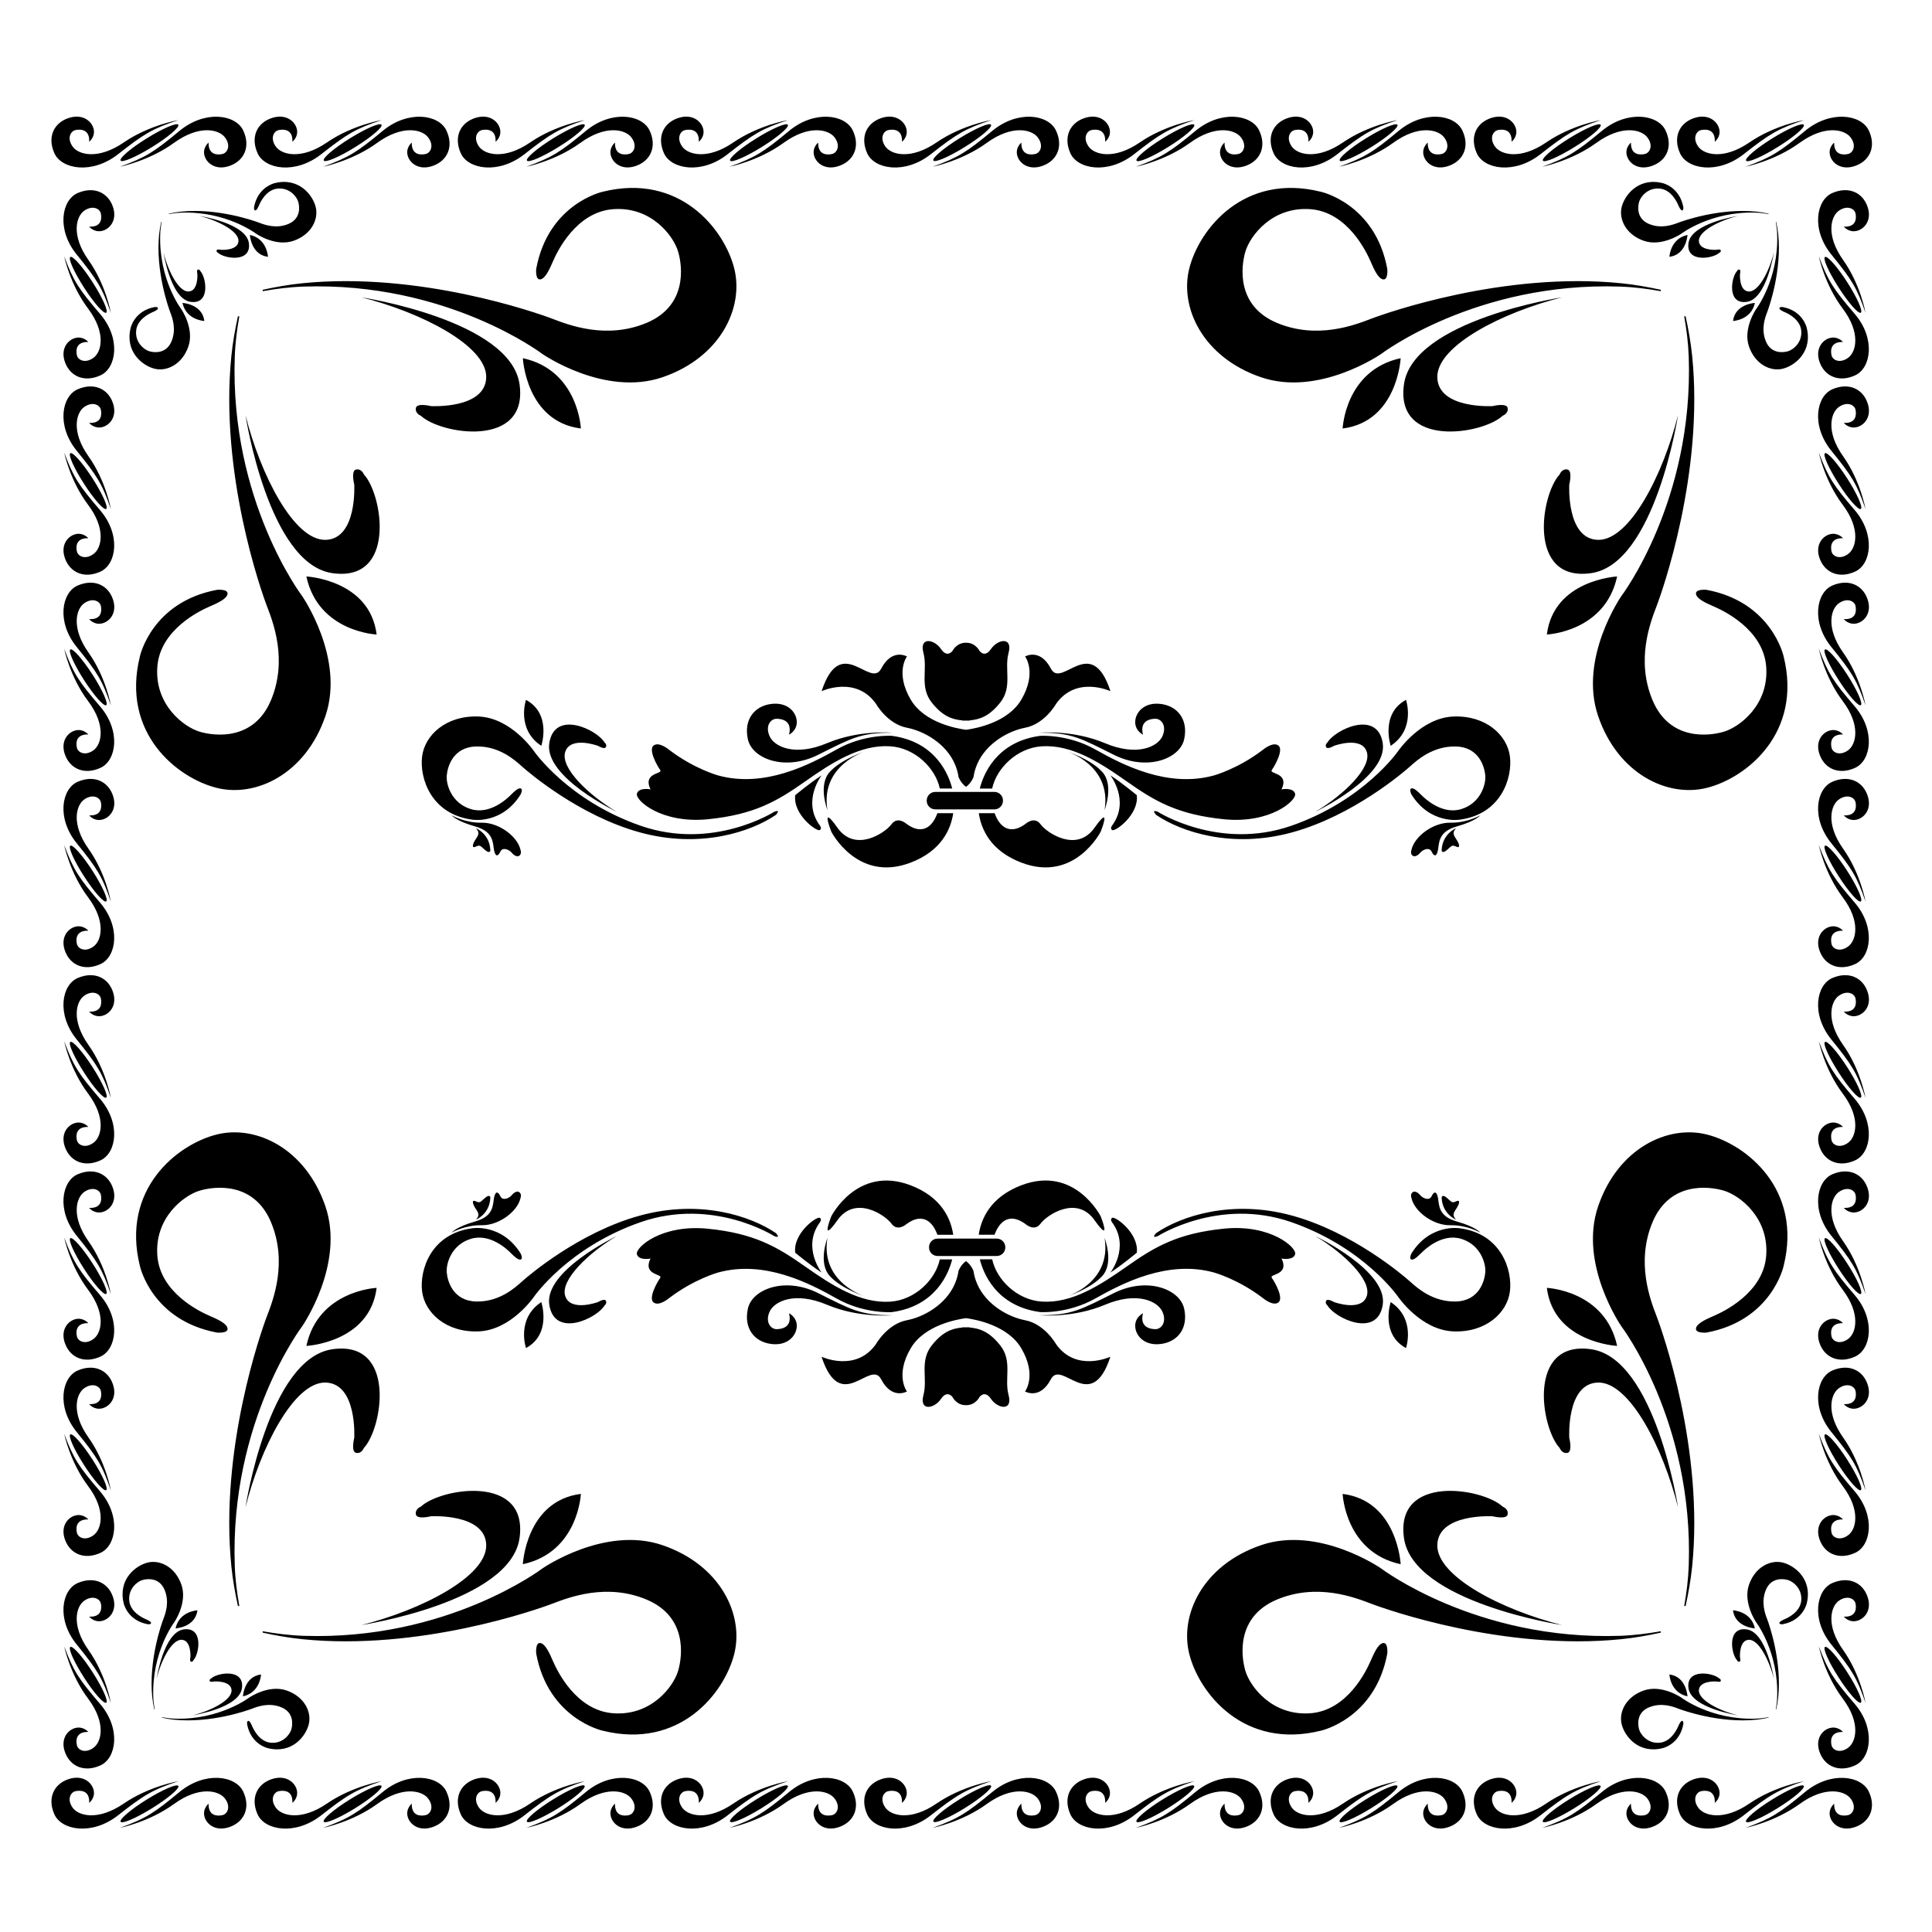 <?xml version="1.0" encoding="utf-8"?>
<!-- Generator: Adobe Illustrator 16.0.0, SVG Export Plug-In . SVG Version: 6.00 Build 0)  -->
<!DOCTYPE svg PUBLIC "-//W3C//DTD SVG 1.1//EN" "http://www.w3.org/Graphics/SVG/1.1/DTD/svg11.dtd">
<svg version="1.1" id="Layer_1" xmlns="http://www.w3.org/2000/svg" xmlns:xlink="http://www.w3.org/1999/xlink" x="0px" y="0px"
	 width="100px" height="100px" viewBox="0 0 100 100" enable-background="new 0 0 100 100" xml:space="preserve">
<path d="M59.161,38.026c0,0-0.423-0.201-0.402-0.684c0.021-0.482,0.482-1.023,1.347-0.903c0.863,0.12,1.406,0.824,1.186,1.827
	c-0.221,1.005-1.908,1.667-3.637,0.804c-1.727-0.863-2.188-1.145-3.834-1.145c0,0,1.707-0.161,3.373,0.542
	c1.668,0.703,2.731,0.181,2.973-0.361s-0.061-0.903-0.361-0.903C59.505,37.203,58.98,37.323,59.161,38.026z M55.205,38.89
	c0,0,2.35,0.703,1.968,3.033c0,0,0.502-1.286-0.12-1.968C56.43,39.271,55.205,38.89,55.205,38.89z M57.475,40.135
	c0,0,1.004,1.285,0.119,2.55c0,0-0.18,0.201-0.02,0.281c0.16,0.081,1.386-0.803,1.266-1.808
	C58.84,41.159,58.018,40.476,57.475,40.135z M59.922,42.014c0,0,3.17,2.033,6.926,0.724c3.758-1.31,5.516-3.859,5.516-3.859
	s1.172-1.723,2.859-1.792c1.688-0.069,2.791,0.965,2.93,2.067c0.139,1.103-0.448,2.998-2.618,3.274c0,0-1.517,0.242-2.481-1.31
	c0,0-0.138-0.275,0-0.31c0.139-0.035,0.344,0.172,0.518,0.345c0.172,0.172,1.068,1.034,2.068,0.724
	c0.998-0.31,1.273-1.275,1.239-1.723c-0.035-0.448-0.312-1.482-1.517-1.516c-1.207-0.035-2.032,0.724-2.379,1.033
	c-0.344,0.311-2.963,2.551-6.1,3.412c-3.136,0.862-5.756-0.035-7.029-0.896C59.854,42.187,59.543,41.876,59.922,42.014z
	 M68.089,42.014c0,0,3.757-1.792,3.481-3.549c-0.276-1.758-2.482-0.689-2.86-0.035c0,0-0.14,0.104-0.069,0.241
	c0.07,0.137,0.414-0.069,0.414-0.069s1.412-0.517,1.688,0.31C71.02,39.74,69.536,41.153,68.089,42.014z M71.982,38.603
	c0,0-0.551-1.654,0.793-2.378C72.775,36.225,73.292,37.741,71.982,38.603z M76.618,42.204c0,0-0.688,0.396-1.552,0.379
	c-0.86-0.018-1.859,0.689-2.016,1.43c0,0-0.086,0.259,0.155,0.31c0,0,0.153,0,0.293-0.172c0.138-0.173,0.481-0.328,0.603-0.069
	c0.121,0.258,0.26,0.275,0.328-0.086c0.068-0.361,0-0.948,0.981-1.223C76.395,42.497,76.618,42.204,76.618,42.204z M75.359,42.875
	c0,0-0.705,0.276-0.74,1.138c0,0,0.018,0.207,0.275-0.018c0.258-0.224,0.258-0.276,0.482-0.172c0.225,0.104,0.172-0.138-0.018-0.414
	C75.171,43.134,75.223,43.048,75.359,42.875z M51.291,33.595c-0.327,0.485-0.598,0.086-0.598,0.086S50.488,33.26,50,33.268
	c-0.488-0.007-0.693,0.414-0.693,0.414s-0.271,0.399-0.599-0.086c-0.347-0.514-1.139-0.655-0.911,0.199
	c0.228,0.855-0.213,1.753,0.427,2.564c0.551,0.698,1.043,0.882,1.583,0.927l0.002,0.013c0.064,0,0.127-0.001,0.19-0.002
	c0.063,0.001,0.126,0.002,0.19,0.002l0.002-0.013c0.54-0.045,1.032-0.229,1.584-0.927c0.641-0.812,0.199-1.709,0.427-2.564
	C52.432,32.94,51.641,33.082,51.291,33.595z M54.395,34.61c-0.566-1.083-1.336-0.631-1.336-0.631s0.631,0.825-0.195,2.233
	c-0.695,1.188-2.359,1.495-2.862,1.562c-0.503-0.067-2.167-0.374-2.863-1.562c-0.826-1.408-0.195-2.233-0.195-2.233
	s-0.769-0.451-1.335,0.631c-0.559,1.068-2.087-1.869-3.083,1.165c0,0,1.772-0.825,2.816,0.656c0,0,0.583,1.043,1.602,1.237
	c0.857,0.164,2.008,0.791,2.48,1.882c0.089,0.206,0.155,0.428,0.19,0.667c0,0,0.107,0.309,0.387,0.511
	c0.281-0.202,0.388-0.511,0.388-0.511c0.035-0.239,0.1-0.461,0.19-0.667c0.473-1.091,1.623-1.718,2.48-1.882
	c1.02-0.194,1.603-1.237,1.603-1.237c1.044-1.481,2.815-0.656,2.815-0.656C56.48,32.741,54.951,35.678,54.395,34.61z M40.839,38.026
	c0,0,0.422-0.201,0.402-0.684c-0.021-0.482-0.482-1.023-1.346-0.903c-0.864,0.12-1.406,0.824-1.185,1.827
	c0.22,1.005,1.908,1.667,3.635,0.804c1.727-0.863,2.189-1.145,3.835-1.145c0,0-1.706-0.161-3.374,0.542
	c-1.667,0.703-2.731,0.181-2.972-0.361s0.06-0.903,0.361-0.903C40.498,37.203,41.02,37.323,40.839,38.026z M44.795,38.89
	c0,0-2.35,0.703-1.968,3.033c0,0-0.502-1.286,0.121-1.968C43.57,39.271,44.795,38.89,44.795,38.89z M42.526,40.135
	c0,0-1.004,1.285-0.121,2.55c0,0,0.181,0.201,0.02,0.281c-0.161,0.081-1.386-0.803-1.265-1.808
	C41.161,41.159,41.984,40.476,42.526,40.135z M40.079,42.014c0,0-3.17,2.033-6.927,0.724c-3.757-1.309-5.514-3.859-5.514-3.859
	s-1.172-1.723-2.86-1.792c-1.688-0.069-2.792,0.965-2.93,2.067c-0.138,1.103,0.448,2.998,2.62,3.274c0,0,1.516,0.242,2.481-1.31
	c0,0,0.138-0.275,0-0.31c-0.138-0.035-0.344,0.172-0.517,0.345c-0.172,0.172-1.068,1.034-2.068,0.724s-1.275-1.275-1.241-1.723
	c0.034-0.448,0.31-1.482,1.516-1.516c1.207-0.035,2.033,0.724,2.377,1.033c0.345,0.311,2.965,2.551,6.101,3.412
	c3.136,0.862,5.755-0.035,7.03-0.896C40.147,42.187,40.458,41.876,40.079,42.014z M31.911,42.014c0,0-3.756-1.792-3.48-3.549
	c0.276-1.758,2.481-0.689,2.86-0.035c0,0,0.138,0.104,0.069,0.241c-0.069,0.137-0.414-0.069-0.414-0.069s-1.413-0.517-1.688,0.31
	C28.983,39.739,30.464,41.153,31.911,42.014z M28.018,38.603c0,0,0.551-1.654-0.793-2.378
	C27.225,36.225,26.708,37.741,28.018,38.603z M23.382,42.204c0,0,0.689,0.396,1.55,0.379c0.861-0.018,1.861,0.689,2.016,1.43
	c0,0,0.086,0.259-0.155,0.31c0,0-0.155,0-0.292-0.172c-0.138-0.173-0.482-0.328-0.604-0.069c-0.121,0.258-0.258,0.275-0.327-0.086
	c-0.069-0.361,0-0.948-0.982-1.223C23.605,42.497,23.382,42.204,23.382,42.204z M24.64,42.875c0,0,0.707,0.276,0.741,1.138
	c0,0-0.017,0.207-0.276-0.018c-0.258-0.224-0.258-0.276-0.482-0.172c-0.224,0.104-0.172-0.138,0.017-0.414
	C24.83,43.134,24.778,43.048,24.64,42.875z M52.876,44.653c2.751,1.044,4.097-1.606,4.097-1.606s0.603-1.507-0.322-0.201
	c-0.922,1.306-2.469,0.261-2.791-0.181c-0.32-0.442-0.782-0.02-0.782-0.02c-0.749,0.553-1.312,0.236-1.597-0.555h-0.818
	C50.784,42.919,51.268,44.043,52.876,44.653z M67.034,41.079c-0.101-0.341-0.703-0.221-0.703-0.221
	c0.422-0.883-0.663-0.783-0.502-1.004c0.159-0.221,0.622-1.044,0.341-1.265c-0.279-0.22-0.804,0.221-0.804,0.221
	c-1.284,0.984-2.53,1.326-2.53,1.326c-2.391,0.663-4.719-0.542-6.146-1.346c-1.424-0.803-2.852-0.703-2.852-0.703
	c-2.313,0.31-2.961,2.074-3.124,2.728h0.64c0.225-1.054,1.285-2.103,2.565-2.186c1.547-0.1,2.992,0.823,4.418,1.828
	c1.427,1.005,2.61,1.707,5.021,1.948C65.768,42.645,67.134,41.419,67.034,41.079z M46.161,38.086c0,0-1.426-0.101-2.852,0.703
	c-1.425,0.804-3.755,2.008-6.145,1.346c0,0-1.245-0.342-2.531-1.326c0,0-0.522-0.441-0.803-0.221
	c-0.281,0.221,0.181,1.044,0.342,1.265c0.161,0.221-0.924,0.121-0.502,1.004c0,0-0.603-0.12-0.703,0.221
	c-0.1,0.341,1.265,1.566,3.675,1.326c2.41-0.241,3.595-0.944,5.021-1.948c1.426-1.004,2.872-1.928,4.418-1.828
	c1.281,0.083,2.341,1.132,2.564,2.186h0.64C49.123,40.161,48.475,38.396,46.161,38.086z M46.924,42.645c0,0-0.462-0.421-0.783,0.02
	c-0.322,0.441-1.868,1.486-2.792,0.181c-0.923-1.306-0.321,0.201-0.321,0.201s1.346,2.65,4.097,1.606
	c1.607-0.61,2.09-1.734,2.214-2.563h-0.82C48.236,42.881,47.672,43.198,46.924,42.645z M51.473,40.99h-3.064
	c-0.243,0-0.442,0.198-0.442,0.442v0.018c0,0.243,0.199,0.442,0.442,0.442h3.064c0.243,0,0.44-0.199,0.44-0.442v-0.018
	C51.913,41.188,51.716,40.99,51.473,40.99z M40.839,67.975c0,0,0.422,0.2,0.402,0.684c-0.021,0.48-0.482,1.023-1.346,0.902
	c-0.864-0.119-1.406-0.822-1.185-1.826c0.22-1.006,1.908-1.668,3.635-0.805c1.727,0.863,2.189,1.146,3.835,1.146
	c0,0-1.706,0.161-3.374-0.542c-1.667-0.703-2.731-0.182-2.972,0.361c-0.241,0.541,0.06,0.902,0.361,0.902
	C40.498,68.797,41.02,68.677,40.839,67.975z M44.795,67.109c0,0-2.35-0.702-1.968-3.031c0,0-0.502,1.285,0.121,1.968
	C43.57,66.729,44.795,67.109,44.795,67.109z M42.526,65.865c0,0-1.004-1.285-0.121-2.551c0,0,0.181-0.2,0.02-0.281
	c-0.161-0.08-1.386,0.805-1.265,1.808C41.161,64.841,41.984,65.523,42.526,65.865z M40.079,63.984c0,0-3.17-2.032-6.927-0.723
	c-3.757,1.309-5.514,3.859-5.514,3.859s-1.172,1.723-2.86,1.792s-2.792-0.965-2.93-2.067c-0.138-1.104,0.448-2.998,2.62-3.273
	c0,0,1.516-0.241,2.481,1.31c0,0,0.138,0.275,0,0.312c-0.138,0.033-0.344-0.174-0.517-0.346c-0.172-0.173-1.068-1.033-2.068-0.724
	s-1.275,1.274-1.241,1.724c0.034,0.447,0.31,1.48,1.516,1.517c1.207,0.034,2.033-0.724,2.377-1.034
	c0.345-0.311,2.965-2.55,6.101-3.411c3.136-0.862,5.755,0.034,7.03,0.896C40.147,63.813,40.458,64.124,40.079,63.984z
	 M31.911,63.984c0,0-3.756,1.793-3.48,3.551c0.276,1.758,2.481,0.689,2.86,0.035c0,0,0.138-0.104,0.069-0.242
	c-0.069-0.139-0.414,0.068-0.414,0.068s-1.413,0.518-1.688-0.31C28.982,66.261,30.464,64.848,31.911,63.984z M28.018,67.396
	c0,0,0.551,1.654-0.793,2.379C27.225,69.775,26.708,68.26,28.018,67.396z M23.382,63.797c0,0,0.689-0.396,1.55-0.38
	c0.861,0.019,1.861-0.688,2.016-1.431c0,0,0.086-0.258-0.155-0.311c0,0-0.155,0-0.292,0.174c-0.138,0.172-0.482,0.326-0.604,0.067
	c-0.121-0.258-0.258-0.274-0.327,0.086c-0.069,0.362,0,0.948-0.982,1.224C23.605,63.504,23.382,63.797,23.382,63.797z M24.64,63.124
	c0,0,0.707-0.274,0.741-1.138c0,0-0.017-0.206-0.276,0.018c-0.258,0.225-0.258,0.276-0.482,0.173s-0.172,0.138,0.017,0.413
	C24.83,62.865,24.778,62.952,24.64,63.124z M48.708,72.404c0.328-0.483,0.599-0.086,0.599-0.086S49.512,72.74,50,72.732
	c0.488,0.008,0.693-0.414,0.693-0.414s0.271-0.397,0.598,0.086c0.35,0.515,1.141,0.654,0.912-0.199s0.214-1.752-0.428-2.563
	c-0.551-0.699-1.043-0.884-1.583-0.929l-0.002-0.013c-0.064,0-0.127,0.001-0.19,0.003c-0.063-0.002-0.125-0.003-0.19-0.003
	l-0.002,0.013c-0.54,0.045-1.032,0.229-1.583,0.929c-0.641,0.812-0.2,1.709-0.427,2.563C47.569,73.061,48.361,72.919,48.708,72.404z
	 M45.607,71.391c0.566,1.082,1.335,0.631,1.335,0.631s-0.631-0.824,0.195-2.232c0.695-1.188,2.36-1.494,2.863-1.563
	c0.503,0.067,2.167,0.375,2.863,1.563c0.826,1.408,0.193,2.232,0.193,2.232s0.771,0.451,1.336-0.631
	c0.559-1.067,2.088,1.869,3.082-1.166c0,0-1.771,0.826-2.814-0.654c0,0-0.583-1.043-1.604-1.237
	c-0.856-0.163-2.007-0.791-2.479-1.882c-0.09-0.205-0.155-0.43-0.19-0.667c0,0-0.107-0.31-0.388-0.511
	c-0.28,0.201-0.387,0.511-0.387,0.511c-0.035,0.237-0.101,0.462-0.19,0.667c-0.473,1.091-1.623,1.719-2.48,1.882
	c-1.02,0.194-1.602,1.237-1.602,1.237c-1.043,1.48-2.816,0.654-2.816,0.654C43.52,73.26,45.049,70.322,45.607,71.391z
	 M59.161,67.975c0,0-0.423,0.2-0.402,0.684c0.021,0.48,0.482,1.023,1.347,0.902c0.863-0.119,1.406-0.822,1.186-1.826
	c-0.221-1.006-1.908-1.668-3.637-0.805c-1.727,0.863-2.188,1.146-3.834,1.146c0,0,1.707,0.161,3.373-0.542
	c1.668-0.703,2.731-0.182,2.973,0.361c0.241,0.541-0.061,0.902-0.361,0.902C59.505,68.797,58.98,68.677,59.161,67.975z
	 M55.205,67.109c0,0,2.35-0.702,1.968-3.031c0,0,0.502,1.285-0.12,1.968C56.43,66.729,55.205,67.109,55.205,67.109z M57.475,65.865
	c0,0,1.004-1.285,0.119-2.551c0,0-0.18-0.2-0.02-0.281c0.16-0.08,1.386,0.805,1.266,1.808C58.84,64.841,58.018,65.523,57.475,65.865
	z M59.922,63.984c0,0,3.17-2.032,6.926-0.723c3.758,1.309,5.516,3.859,5.516,3.859s1.172,1.723,2.859,1.792
	c1.688,0.069,2.791-0.965,2.93-2.067c0.139-1.104-0.448-2.998-2.618-3.273c0,0-1.517-0.241-2.481,1.31c0,0-0.138,0.275,0,0.312
	c0.139,0.033,0.344-0.174,0.518-0.346c0.172-0.173,1.068-1.033,2.068-0.724c0.998,0.31,1.273,1.274,1.239,1.724
	c-0.035,0.446-0.312,1.48-1.517,1.517c-1.207,0.034-2.032-0.724-2.379-1.034c-0.344-0.311-2.963-2.55-6.1-3.411
	c-3.136-0.862-5.756,0.034-7.029,0.896C59.854,63.813,59.543,64.124,59.922,63.984z M68.089,63.984c0,0,3.757,1.793,3.481,3.551
	c-0.276,1.758-2.482,0.689-2.86,0.035c0,0-0.14-0.104-0.069-0.242c0.069-0.139,0.414,0.068,0.414,0.068s1.412,0.518,1.688-0.31
	C71.02,66.261,69.536,64.848,68.089,63.984z M71.982,67.396c0,0-0.551,1.654,0.793,2.379C72.775,69.775,73.292,68.26,71.982,67.396z
	 M76.618,63.797c0,0-0.688-0.396-1.552-0.38c-0.86,0.019-1.859-0.688-2.016-1.431c0,0-0.086-0.258,0.155-0.311
	c0,0,0.153,0,0.293,0.174c0.138,0.172,0.481,0.326,0.603,0.067c0.121-0.258,0.26-0.274,0.328,0.086c0.068,0.362,0,0.948,0.981,1.224
	C76.395,63.504,76.618,63.797,76.618,63.797z M75.359,63.124c0,0-0.705-0.274-0.74-1.138c0,0,0.018-0.206,0.275,0.018
	c0.258,0.225,0.258,0.276,0.482,0.173s0.172,0.138-0.018,0.413C75.169,62.865,75.223,62.952,75.359,63.124z M47.125,61.348
	c-2.751-1.045-4.097,1.605-4.097,1.605s-0.603,1.507,0.321,0.201c0.924-1.307,2.47-0.262,2.792,0.181
	c0.321,0.44,0.783,0.021,0.783,0.021c0.749-0.554,1.313-0.235,1.596,0.556h0.82C49.215,63.081,48.733,61.957,47.125,61.348z
	 M32.966,64.921c0.101,0.343,0.703,0.222,0.703,0.222c-0.421,0.885,0.663,0.783,0.502,1.004c-0.161,0.222-0.623,1.045-0.342,1.267
	c0.281,0.221,0.803-0.222,0.803-0.222c1.286-0.983,2.531-1.325,2.531-1.325c2.39-0.662,4.72,0.542,6.145,1.346
	c1.426,0.804,2.852,0.702,2.852,0.702c2.314-0.309,2.962-2.073,3.124-2.729h-0.64c-0.223,1.055-1.283,2.104-2.564,2.188
	c-1.547,0.1-2.993-0.824-4.418-1.828c-1.426-1.004-2.611-1.706-5.021-1.947C34.231,63.354,32.866,64.58,32.966,64.921z
	 M53.839,67.913c0,0,1.427,0.101,2.853-0.702c1.427-0.804,3.756-2.008,6.146-1.346c0,0,1.246,0.342,2.53,1.324
	c0,0,0.523,0.442,0.804,0.223c0.281-0.223-0.181-1.045-0.341-1.266c-0.161-0.222,0.924-0.121,0.502-1.004
	c0,0,0.604,0.119,0.703-0.223c0.1-0.341-1.268-1.566-3.676-1.325c-2.41,0.242-3.596,0.944-5.021,1.948s-2.871,1.928-4.418,1.828
	c-1.28-0.084-2.342-1.133-2.565-2.188h-0.64C50.877,65.84,51.525,67.604,53.839,67.913z M53.076,63.354c0,0,0.462,0.422,0.783-0.02
	c0.32-0.441,1.867-1.486,2.791-0.182c0.924,1.307,0.32-0.2,0.32-0.2s-1.345-2.65-4.096-1.606c-1.607,0.61-2.092,1.734-2.215,2.563
	h0.818C51.766,63.119,52.327,62.802,53.076,63.354z M48.529,65.01h3.063c0.243,0,0.442-0.197,0.442-0.441v-0.018
	c0-0.244-0.199-0.441-0.442-0.441h-3.063c-0.245,0-0.442,0.197-0.442,0.441v0.018C48.087,64.813,48.285,65.01,48.529,65.01z
	 M4.616,7.337c0,0,0.33-0.249,0.229-0.667C4.742,6.252,4.246,5.861,3.519,6.12c-0.73,0.257-1.077,0.965-0.708,1.803
	c0.368,0.838,1.95,1.119,3.298,0.06c1.346-1.058,1.787-1.326,3.13-1.768c0,0-1.513,0.253-2.836,1.16
	c-1.325,0.908-2.341,0.64-2.645,0.21c-0.305-0.431-0.107-0.8,0.155-0.854C4.175,6.679,4.65,6.691,4.616,7.337z M10.796,7.381
	c0,0-0.325,0.26-0.211,0.675c0.114,0.414,0.619,0.793,1.341,0.515c0.722-0.275,1.051-0.994,0.661-1.821
	c-0.393-0.828-1.98-1.067-3.299,0.027C7.968,7.872,7.537,8.15,6.205,8.63c0,0,1.505-0.294,2.804-1.238
	c1.299-0.942,2.32-0.701,2.637-0.278c0.316,0.422,0.128,0.796-0.132,0.857C11.254,8.029,10.779,8.028,10.796,7.381z M7.597,7.16
	C8.422,6.647,9.153,6.333,9.23,6.457c0.077,0.124-0.529,0.64-1.354,1.152C7.051,8.12,6.32,8.435,6.243,8.312
	C6.166,8.188,6.772,7.672,7.597,7.16z M15.133,7.337c0,0,0.331-0.249,0.229-0.667c-0.102-0.417-0.599-0.809-1.326-0.55
	c-0.73,0.257-1.077,0.965-0.708,1.803c0.368,0.838,1.95,1.119,3.298,0.06c1.346-1.058,1.787-1.326,3.13-1.768
	c0,0-1.513,0.253-2.836,1.16c-1.325,0.908-2.34,0.64-2.645,0.21c-0.305-0.431-0.108-0.8,0.155-0.854
	C14.693,6.679,15.168,6.691,15.133,7.337z M21.313,7.381c0,0-0.325,0.26-0.211,0.675c0.114,0.414,0.619,0.793,1.341,0.515
	c0.722-0.275,1.051-0.994,0.66-1.821c-0.392-0.828-1.979-1.067-3.298,0.027c-1.32,1.095-1.751,1.373-3.083,1.853
	c0,0,1.505-0.294,2.804-1.238c1.299-0.942,2.321-0.701,2.637-0.278c0.317,0.422,0.128,0.796-0.131,0.857
	C21.771,8.029,21.297,8.028,21.313,7.381z M18.114,7.16c0.825-0.512,1.556-0.827,1.633-0.703c0.077,0.124-0.53,0.64-1.354,1.152
	c-0.825,0.512-1.556,0.827-1.633,0.703S17.289,7.672,18.114,7.16z M25.651,7.337c0,0,0.33-0.249,0.228-0.667
	c-0.102-0.417-0.599-0.809-1.325-0.55c-0.73,0.257-1.077,0.965-0.708,1.803c0.367,0.838,1.95,1.119,3.298,0.06
	c1.346-1.058,1.787-1.326,3.13-1.768c0,0-1.513,0.253-2.836,1.16c-1.325,0.908-2.341,0.64-2.645,0.21
	c-0.304-0.431-0.107-0.8,0.156-0.854C25.21,6.679,25.686,6.691,25.651,7.337z M31.831,7.381c0,0-0.325,0.26-0.211,0.675
	c0.114,0.414,0.619,0.793,1.341,0.515c0.721-0.275,1.051-0.994,0.66-1.821c-0.393-0.828-1.98-1.067-3.298,0.027
	c-1.32,1.095-1.751,1.373-3.083,1.853c0,0,1.505-0.294,2.804-1.238c1.298-0.942,2.321-0.701,2.637-0.278
	c0.317,0.422,0.128,0.796-0.132,0.857C32.289,8.029,31.814,8.028,31.831,7.381z M28.631,7.161c0.825-0.512,1.556-0.827,1.632-0.703
	c0.077,0.124-0.529,0.64-1.354,1.152c-0.825,0.512-1.556,0.827-1.633,0.703C27.2,8.188,27.806,7.673,28.631,7.161z M36.169,7.337
	c0,0,0.33-0.249,0.228-0.667c-0.103-0.417-0.599-0.809-1.326-0.55c-0.73,0.257-1.077,0.965-0.708,1.803
	c0.368,0.838,1.95,1.119,3.297,0.06c1.346-1.058,1.787-1.326,3.13-1.768c0,0-1.513,0.253-2.835,1.16
	c-1.325,0.908-2.341,0.64-2.645,0.21c-0.305-0.431-0.107-0.8,0.156-0.854C35.728,6.679,36.203,6.691,36.169,7.337z M42.349,7.381
	c0,0-0.326,0.26-0.211,0.675c0.113,0.414,0.619,0.793,1.341,0.515c0.722-0.275,1.052-0.994,0.66-1.821
	c-0.393-0.828-1.979-1.067-3.298,0.027c-1.32,1.095-1.75,1.373-3.083,1.853c0,0,1.506-0.294,2.804-1.238
	c1.299-0.942,2.322-0.701,2.638-0.278c0.317,0.422,0.127,0.796-0.131,0.857C42.807,8.029,42.332,8.028,42.349,7.381z M39.147,7.162
	c0.825-0.512,1.556-0.827,1.633-0.703c0.077,0.124-0.529,0.639-1.354,1.152c-0.825,0.512-1.556,0.827-1.633,0.703
	C37.716,8.189,38.323,7.674,39.147,7.162z M46.686,7.337c0,0,0.33-0.249,0.229-0.667c-0.103-0.417-0.599-0.809-1.326-0.55
	c-0.73,0.257-1.077,0.965-0.708,1.803c0.367,0.838,1.95,1.119,3.297,0.06c1.346-1.058,1.787-1.326,3.13-1.768
	c0,0-1.514,0.253-2.836,1.16c-1.325,0.908-2.34,0.64-2.645,0.21c-0.304-0.431-0.107-0.8,0.155-0.854
	C46.245,6.679,46.72,6.691,46.686,7.337z M52.866,7.381c0,0-0.326,0.26-0.212,0.675c0.113,0.414,0.619,0.793,1.342,0.515
	c0.721-0.275,1.051-0.994,0.658-1.821c-0.393-0.828-1.979-1.067-3.297,0.027c-1.32,1.095-1.751,1.373-3.083,1.853
	c0,0,1.505-0.294,2.805-1.238c1.298-0.942,2.319-0.701,2.637-0.278c0.316,0.422,0.127,0.796-0.132,0.857
	C53.324,8.029,52.85,8.028,52.866,7.381z M49.664,7.158c0.824-0.512,1.555-0.827,1.631-0.703c0.078,0.124-0.528,0.64-1.353,1.151
	c-0.824,0.512-1.555,0.827-1.632,0.703C48.234,8.186,48.839,7.67,49.664,7.158z M57.204,7.337c0,0,0.33-0.249,0.228-0.667
	c-0.103-0.417-0.599-0.809-1.324-0.55c-0.73,0.257-1.078,0.965-0.709,1.803c0.367,0.838,1.949,1.119,3.299,0.06
	c1.346-1.058,1.785-1.326,3.129-1.768c0,0-1.512,0.253-2.835,1.16c-1.324,0.908-2.341,0.64-2.646,0.21
	c-0.305-0.431-0.107-0.8,0.155-0.854C56.764,6.679,57.236,6.691,57.204,7.337z M63.383,7.381c0,0-0.324,0.26-0.212,0.675
	c0.114,0.414,0.62,0.793,1.343,0.515c0.721-0.275,1.051-0.994,0.659-1.821c-0.394-0.828-1.979-1.067-3.298,0.027
	c-1.32,1.095-1.751,1.373-3.084,1.853c0,0,1.506-0.294,2.805-1.238c1.299-0.942,2.321-0.701,2.639-0.278
	c0.315,0.421,0.125,0.796-0.133,0.855C63.842,8.029,63.367,8.028,63.383,7.381z M60.182,7.163c0.824-0.512,1.555-0.827,1.632-0.703
	c0.077,0.124-0.529,0.64-1.354,1.152c-0.824,0.512-1.555,0.827-1.633,0.703C58.75,8.19,59.356,7.675,60.182,7.163z M67.723,7.337
	c0,0,0.328-0.249,0.228-0.667c-0.103-0.417-0.599-0.809-1.325-0.55c-0.73,0.257-1.076,0.965-0.708,1.803
	c0.366,0.838,1.949,1.119,3.298,0.06C70.561,6.925,71,6.657,72.344,6.215c0,0-1.513,0.253-2.836,1.16
	c-1.324,0.908-2.342,0.64-2.645,0.21c-0.305-0.431-0.107-0.8,0.156-0.854C67.279,6.679,67.755,6.691,67.723,7.337z M73.9,7.381
	c0,0-0.325,0.26-0.211,0.675c0.112,0.414,0.619,0.793,1.34,0.515c0.723-0.275,1.053-0.994,0.66-1.821
	c-0.393-0.828-1.979-1.067-3.299,0.027c-1.318,1.095-1.75,1.373-3.082,1.853c0,0,1.506-0.294,2.805-1.238
	c1.299-0.942,2.32-0.701,2.638-0.278c0.315,0.422,0.127,0.796-0.132,0.857C74.359,8.029,73.885,8.028,73.9,7.381z M70.698,7.162
	c0.825-0.512,1.556-0.827,1.634-0.702c0.076,0.124-0.529,0.64-1.354,1.152c-0.826,0.512-1.557,0.827-1.634,0.702
	C69.268,8.19,69.873,7.674,70.698,7.162z M78.238,7.337c0,0,0.33-0.249,0.229-0.667c-0.104-0.417-0.6-0.809-1.324-0.55
	c-0.73,0.257-1.078,0.965-0.709,1.803c0.366,0.838,1.949,1.119,3.299,0.06c1.346-1.058,1.785-1.326,3.129-1.768
	c0,0-1.512,0.253-2.836,1.16c-1.324,0.908-2.342,0.64-2.645,0.21c-0.306-0.431-0.107-0.8,0.155-0.854
	C77.798,6.679,78.271,6.691,78.238,7.337z M84.418,7.381c0,0-0.325,0.26-0.211,0.675c0.113,0.414,0.619,0.793,1.341,0.515
	c0.724-0.275,1.052-0.994,0.66-1.821c-0.394-0.828-1.979-1.067-3.298,0.027c-1.32,1.095-1.751,1.373-3.083,1.853
	c0,0,1.505-0.294,2.804-1.238c1.299-0.942,2.321-0.701,2.639-0.278c0.315,0.422,0.127,0.796-0.133,0.857
	C84.877,8.029,84.402,8.028,84.418,7.381z M81.215,7.163c0.825-0.512,1.557-0.827,1.633-0.702c0.078,0.124-0.528,0.64-1.354,1.152
	c-0.824,0.512-1.556,0.827-1.633,0.702S80.391,7.675,81.215,7.163z M88.757,7.337c0,0,0.33-0.249,0.228-0.667
	c-0.103-0.417-0.598-0.809-1.325-0.55c-0.729,0.257-1.076,0.965-0.707,1.803c0.366,0.838,1.948,1.119,3.298,0.06
	c1.346-1.058,1.786-1.326,3.13-1.768c0,0-1.513,0.253-2.836,1.16c-1.325,0.908-2.342,0.64-2.646,0.21
	c-0.306-0.431-0.107-0.8,0.156-0.854C88.314,6.679,88.79,6.691,88.757,7.337z M94.936,7.381c0,0-0.324,0.26-0.211,0.675
	c0.113,0.414,0.619,0.793,1.342,0.515c0.722-0.275,1.051-0.994,0.66-1.821c-0.394-0.828-1.979-1.067-3.3,0.027
	c-1.319,1.095-1.751,1.373-3.081,1.853c0,0,1.504-0.294,2.805-1.238c1.298-0.942,2.32-0.701,2.637-0.278
	c0.316,0.422,0.127,0.796-0.133,0.857C95.395,8.029,94.92,8.028,94.936,7.381z M91.732,7.163c0.825-0.512,1.557-0.826,1.633-0.702
	c0.078,0.125-0.528,0.641-1.354,1.152c-0.824,0.512-1.556,0.827-1.633,0.703C90.302,8.191,90.908,7.675,91.732,7.163z M4.616,93.314
	c0,0,0.33-0.248,0.229-0.666c-0.103-0.418-0.599-0.809-1.326-0.551c-0.729,0.258-1.076,0.967-0.708,1.805s1.95,1.117,3.298,0.06
	c1.346-1.058,1.787-1.326,3.13-1.769c0,0-1.513,0.254-2.836,1.16c-1.325,0.907-2.341,0.641-2.645,0.211
	c-0.305-0.432-0.107-0.801,0.155-0.854C4.175,92.657,4.65,92.67,4.616,93.314z M10.796,93.359c0,0-0.325,0.262-0.211,0.676
	c0.114,0.414,0.619,0.793,1.341,0.515c0.722-0.274,1.051-0.993,0.661-1.821c-0.393-0.828-1.98-1.065-3.299,0.027
	c-1.32,1.094-1.751,1.372-3.083,1.854c0,0,1.505-0.295,2.804-1.238c1.299-0.941,2.32-0.701,2.637-0.278
	c0.316,0.423,0.128,0.798-0.132,0.857C11.254,94.008,10.779,94.008,10.796,93.359z M7.598,93.142
	c0.825-0.512,1.556-0.827,1.633-0.702c0.077,0.123-0.529,0.639-1.354,1.15c-0.825,0.513-1.556,0.828-1.633,0.703
	C6.167,94.17,6.773,93.654,7.598,93.142z M15.133,93.314c0,0,0.331-0.248,0.229-0.666s-0.599-0.809-1.326-0.551
	c-0.73,0.258-1.077,0.967-0.708,1.805c0.368,0.838,1.95,1.117,3.298,0.06c1.346-1.058,1.787-1.326,3.13-1.769
	c0,0-1.513,0.254-2.836,1.16c-1.325,0.907-2.34,0.641-2.645,0.211c-0.305-0.432-0.108-0.801,0.155-0.854
	C14.693,92.657,15.168,92.67,15.133,93.314z M21.313,93.359c0,0-0.325,0.262-0.211,0.676c0.114,0.414,0.619,0.793,1.341,0.515
	c0.722-0.274,1.051-0.993,0.66-1.821c-0.392-0.828-1.979-1.065-3.298,0.027c-1.32,1.094-1.751,1.372-3.083,1.854
	c0,0,1.505-0.295,2.804-1.238c1.299-0.941,2.321-0.701,2.637-0.278c0.317,0.423,0.128,0.798-0.131,0.857
	C21.771,94.008,21.297,94.008,21.313,93.359z M18.111,93.139c0.825-0.512,1.556-0.826,1.633-0.703
	c0.077,0.125-0.529,0.641-1.354,1.152c-0.825,0.512-1.556,0.826-1.633,0.703C16.68,94.166,17.287,93.65,18.111,93.139z
	 M25.651,93.314c0,0,0.33-0.248,0.228-0.666s-0.599-0.809-1.325-0.551c-0.73,0.258-1.077,0.967-0.708,1.805
	c0.367,0.838,1.95,1.117,3.298,0.06c1.346-1.058,1.787-1.326,3.13-1.769c0,0-1.513,0.254-2.836,1.16
	c-1.325,0.907-2.341,0.641-2.645,0.211c-0.304-0.432-0.107-0.801,0.156-0.854C25.21,92.657,25.686,92.67,25.651,93.314z
	 M31.831,93.359c0,0-0.325,0.262-0.211,0.676c0.114,0.414,0.619,0.793,1.341,0.515c0.721-0.274,1.051-0.993,0.66-1.821
	c-0.393-0.828-1.98-1.065-3.298,0.027c-1.32,1.094-1.751,1.372-3.083,1.854c0,0,1.505-0.295,2.804-1.238
	c1.298-0.941,2.321-0.701,2.637-0.278c0.317,0.423,0.128,0.798-0.132,0.857C32.289,94.008,31.814,94.008,31.831,93.359z
	 M28.626,93.138c0.825-0.513,1.556-0.827,1.633-0.703c0.077,0.124-0.529,0.64-1.354,1.151c-0.825,0.512-1.556,0.827-1.632,0.703
	C27.195,94.166,27.802,93.65,28.626,93.138z M36.169,93.314c0,0,0.33-0.248,0.228-0.666c-0.103-0.418-0.599-0.809-1.326-0.551
	c-0.73,0.258-1.077,0.967-0.708,1.805c0.368,0.838,1.95,1.117,3.297,0.06c1.346-1.058,1.787-1.326,3.13-1.769
	c0,0-1.513,0.254-2.835,1.16c-1.325,0.907-2.341,0.641-2.645,0.211c-0.305-0.432-0.107-0.801,0.156-0.854
	C35.728,92.657,36.203,92.67,36.169,93.314z M42.349,93.359c0,0-0.326,0.262-0.211,0.676c0.113,0.414,0.619,0.793,1.341,0.515
	c0.722-0.274,1.052-0.993,0.66-1.821c-0.393-0.828-1.979-1.065-3.298,0.027c-1.32,1.094-1.75,1.372-3.083,1.854
	c0,0,1.506-0.295,2.804-1.238c1.299-0.941,2.322-0.701,2.638-0.278c0.317,0.423,0.127,0.798-0.131,0.857
	C42.807,94.008,42.332,94.008,42.349,93.359z M39.143,93.139c0.825-0.513,1.556-0.827,1.633-0.703
	c0.077,0.123-0.529,0.639-1.354,1.151s-1.556,0.827-1.633,0.703C37.712,94.166,38.318,93.65,39.143,93.139z M46.686,93.314
	c0,0,0.33-0.248,0.229-0.666c-0.103-0.418-0.599-0.809-1.326-0.551c-0.73,0.258-1.077,0.967-0.708,1.805
	c0.367,0.838,1.95,1.117,3.297,0.06c1.346-1.058,1.787-1.326,3.13-1.769c0,0-1.514,0.254-2.836,1.16
	c-1.325,0.907-2.34,0.641-2.645,0.211c-0.304-0.432-0.107-0.801,0.155-0.854C46.245,92.657,46.72,92.67,46.686,93.314z
	 M52.866,93.359c0,0-0.326,0.262-0.212,0.676c0.113,0.414,0.619,0.793,1.342,0.515c0.721-0.274,1.051-0.993,0.658-1.821
	s-1.979-1.065-3.297,0.027c-1.32,1.094-1.751,1.372-3.083,1.854c0,0,1.505-0.295,2.805-1.238c1.298-0.941,2.319-0.701,2.637-0.278
	c0.316,0.423,0.127,0.798-0.132,0.857C53.324,94.008,52.85,94.008,52.866,93.359z M49.666,93.133
	c0.824-0.512,1.555-0.826,1.632-0.703c0.077,0.125-0.529,0.64-1.354,1.152c-0.824,0.512-1.555,0.826-1.631,0.703
	C48.236,94.16,48.842,93.645,49.666,93.133z M57.204,93.314c0,0,0.33-0.248,0.228-0.666s-0.599-0.809-1.324-0.551
	c-0.73,0.258-1.078,0.967-0.709,1.805c0.367,0.838,1.949,1.117,3.299,0.06c1.346-1.058,1.785-1.326,3.129-1.769
	c0,0-1.512,0.254-2.835,1.16c-1.324,0.907-2.341,0.641-2.646,0.211c-0.305-0.432-0.107-0.801,0.155-0.854
	C56.764,92.657,57.236,92.67,57.204,93.314z M63.383,93.359c0,0-0.324,0.262-0.212,0.676c0.114,0.414,0.62,0.793,1.343,0.515
	c0.721-0.274,1.051-0.993,0.659-1.821c-0.394-0.828-1.979-1.065-3.298,0.027c-1.32,1.094-1.751,1.372-3.084,1.854
	c0,0,1.506-0.295,2.805-1.238c1.299-0.941,2.321-0.701,2.639-0.278c0.315,0.423,0.127,0.798-0.133,0.857
	C63.842,94.008,63.367,94.008,63.383,93.359z M60.177,93.14c0.825-0.513,1.556-0.827,1.633-0.703s-0.529,0.64-1.354,1.151
	c-0.824,0.512-1.556,0.827-1.633,0.703C58.746,94.168,59.352,93.652,60.177,93.14z M67.723,93.314c0,0,0.328-0.248,0.228-0.666
	c-0.103-0.418-0.599-0.809-1.325-0.551c-0.73,0.258-1.076,0.967-0.708,1.805c0.366,0.838,1.949,1.117,3.298,0.06
	c1.346-1.058,1.786-1.326,3.131-1.769c0,0-1.514,0.254-2.837,1.16c-1.325,0.907-2.342,0.641-2.646,0.211
	c-0.305-0.432-0.106-0.801,0.156-0.854C67.279,92.657,67.755,92.67,67.723,93.314z M73.9,93.359c0,0-0.325,0.262-0.211,0.676
	c0.112,0.414,0.619,0.793,1.34,0.515c0.723-0.274,1.053-0.993,0.66-1.821s-1.979-1.065-3.299,0.027
	c-1.32,1.094-1.75,1.372-3.082,1.854c0,0,1.506-0.295,2.805-1.238c1.299-0.941,2.32-0.701,2.638-0.278
	c0.315,0.423,0.127,0.798-0.132,0.857C74.359,94.008,73.885,94.008,73.9,93.359z M70.693,93.139
	c0.825-0.512,1.557-0.826,1.634-0.701c0.077,0.123-0.528,0.64-1.354,1.152c-0.825,0.512-1.556,0.826-1.634,0.701
	C69.264,94.167,69.869,93.651,70.693,93.139z M78.238,93.314c0,0,0.33-0.248,0.229-0.666c-0.104-0.418-0.6-0.809-1.324-0.551
	c-0.73,0.258-1.078,0.967-0.709,1.805c0.366,0.838,1.949,1.117,3.299,0.06c1.346-1.058,1.785-1.326,3.129-1.769
	c0,0-1.512,0.254-2.836,1.16c-1.324,0.907-2.342,0.641-2.645,0.211c-0.306-0.432-0.107-0.801,0.155-0.854
	C77.798,92.657,78.271,92.67,78.238,93.314z M84.418,93.359c0,0-0.325,0.262-0.211,0.676c0.113,0.414,0.619,0.793,1.341,0.515
	c0.724-0.274,1.052-0.993,0.66-1.821c-0.394-0.828-1.979-1.065-3.298,0.027c-1.32,1.094-1.751,1.372-3.083,1.854
	c0,0,1.505-0.295,2.804-1.238c1.299-0.941,2.321-0.701,2.639-0.278c0.315,0.423,0.127,0.798-0.133,0.857
	C84.877,94.008,84.402,94.008,84.418,93.359z M81.211,93.14c0.824-0.513,1.556-0.826,1.633-0.702
	c0.078,0.125-0.529,0.641-1.354,1.152s-1.556,0.826-1.633,0.703C79.779,94.168,80.386,93.652,81.211,93.14z M88.757,93.314
	c0,0,0.33-0.248,0.228-0.666s-0.598-0.809-1.325-0.551c-0.729,0.258-1.076,0.967-0.707,1.805c0.366,0.838,1.948,1.117,3.298,0.06
	c1.346-1.058,1.786-1.326,3.13-1.769c0,0-1.513,0.254-2.836,1.16c-1.325,0.907-2.342,0.641-2.646,0.211
	c-0.306-0.432-0.107-0.801,0.156-0.854C88.314,92.657,88.79,92.67,88.757,93.314z M94.936,93.359c0,0-0.324,0.262-0.211,0.676
	s0.619,0.793,1.342,0.515c0.722-0.274,1.051-0.993,0.66-1.821c-0.394-0.828-1.979-1.065-3.3,0.027
	c-1.319,1.094-1.751,1.372-3.081,1.854c0,0,1.504-0.295,2.805-1.238c1.298-0.941,2.32-0.701,2.637-0.278s0.127,0.798-0.133,0.857
	C95.395,94.008,94.92,94.008,94.936,93.359z M91.729,93.141c0.824-0.513,1.557-0.827,1.633-0.703
	c0.078,0.125-0.528,0.641-1.354,1.152c-0.824,0.513-1.556,0.827-1.633,0.703C90.298,94.168,90.904,93.652,91.729,93.141z
	 M95.436,11.731c0,0,0.25,0.318,0.668,0.22c0.416-0.098,0.809-0.579,0.549-1.28c-0.256-0.706-0.965-1.041-1.803-0.684
	c-0.838,0.354-1.117,1.883-0.061,3.185c1.059,1.301,1.326,1.726,1.77,3.023c0,0-0.254-1.462-1.16-2.739
	c-0.908-1.28-0.642-2.261-0.211-2.555c0.432-0.294,0.801-0.104,0.854,0.15C96.094,11.306,96.081,11.764,95.436,11.731z M95.393,17.7
	c0,0-0.262-0.314-0.676-0.205c-0.414,0.109-0.793,0.598-0.516,1.296c0.275,0.697,0.994,1.014,1.82,0.637
	c0.83-0.38,1.067-1.913-0.025-3.186c-1.096-1.275-1.373-1.691-1.854-2.977c0,0,0.293,1.454,1.238,2.708
	c0.941,1.254,0.7,2.242,0.277,2.547c-0.422,0.306-0.797,0.124-0.856-0.127C94.743,18.143,94.744,17.684,95.393,17.7z M96.314,16.186
	c-0.123,0.074-0.64-0.511-1.149-1.308c-0.513-0.798-0.828-1.503-0.704-1.577c0.124-0.074,0.641,0.51,1.152,1.307
	C96.126,15.407,96.439,16.113,96.314,16.186z M95.436,21.889c0,0,0.25,0.318,0.668,0.22c0.416-0.099,0.809-0.578,0.549-1.28
	c-0.256-0.705-0.965-1.04-1.803-0.684c-0.838,0.355-1.117,1.883-0.061,3.185c1.059,1.3,1.326,1.726,1.77,3.023
	c0,0-0.254-1.46-1.16-2.738c-0.908-1.28-0.642-2.261-0.211-2.555c0.432-0.294,0.801-0.104,0.854,0.15
	C96.094,21.463,96.081,21.922,95.436,21.889z M95.393,27.857c0,0-0.262-0.315-0.676-0.205c-0.414,0.11-0.793,0.598-0.516,1.296
	c0.275,0.697,0.994,1.015,1.82,0.637c0.83-0.379,1.067-1.912-0.025-3.186c-1.096-1.275-1.373-1.691-1.854-2.978
	c0,0,0.293,1.454,1.238,2.708c0.941,1.254,0.7,2.242,0.277,2.547c-0.422,0.306-0.797,0.123-0.856-0.127
	C94.743,28.299,94.744,27.841,95.393,27.857z M96.314,26.343c-0.123,0.074-0.64-0.511-1.149-1.308
	c-0.513-0.798-0.828-1.503-0.704-1.577c0.124-0.075,0.641,0.51,1.152,1.307C96.126,25.564,96.439,26.271,96.314,26.343z
	 M95.436,32.046c0,0,0.25,0.319,0.668,0.221c0.416-0.099,0.809-0.578,0.549-1.28c-0.256-0.705-0.965-1.04-1.803-0.684
	c-0.838,0.354-1.117,1.882-0.061,3.185c1.059,1.3,1.326,1.726,1.77,3.023c0,0-0.254-1.461-1.16-2.739
	c-0.908-1.279-0.642-2.26-0.211-2.554c0.432-0.294,0.801-0.104,0.854,0.15C96.094,31.62,96.081,32.079,95.436,32.046z
	 M95.393,38.015c0,0-0.262-0.314-0.676-0.205s-0.793,0.598-0.516,1.296c0.275,0.696,0.994,1.014,1.82,0.637
	c0.83-0.379,1.067-1.912-0.025-3.186c-1.096-1.275-1.373-1.691-1.854-2.977c0,0,0.293,1.454,1.238,2.708
	c0.941,1.253,0.7,2.241,0.277,2.546c-0.422,0.306-0.797,0.124-0.856-0.127C94.743,38.457,94.744,37.999,95.393,38.015z M96.314,36.5
	c-0.123,0.075-0.64-0.51-1.149-1.307c-0.513-0.798-0.828-1.503-0.704-1.577c0.124-0.075,0.641,0.51,1.152,1.306
	C96.126,35.721,96.439,36.428,96.314,36.5z M95.436,42.204c0,0,0.25,0.318,0.668,0.22c0.416-0.099,0.809-0.578,0.549-1.281
	c-0.256-0.705-0.965-1.039-1.803-0.682c-0.838,0.354-1.117,1.882-0.061,3.184c1.059,1.3,1.326,1.726,1.77,3.023
	c0,0-0.254-1.461-1.16-2.739c-0.908-1.279-0.642-2.261-0.211-2.554c0.432-0.294,0.801-0.104,0.854,0.15
	C96.094,41.778,96.081,42.236,95.436,42.204z M95.393,48.172c0,0-0.262-0.314-0.676-0.204c-0.414,0.109-0.793,0.598-0.516,1.295
	c0.275,0.697,0.994,1.015,1.82,0.637c0.83-0.378,1.067-1.912-0.025-3.185c-1.096-1.275-1.373-1.691-1.854-2.978
	c0,0,0.293,1.454,1.238,2.708c0.941,1.254,0.7,2.242,0.277,2.547c-0.422,0.307-0.797,0.124-0.856-0.127
	C94.743,48.614,94.744,48.155,95.393,48.172z M96.314,46.658c-0.123,0.074-0.64-0.511-1.149-1.308
	c-0.513-0.797-0.828-1.503-0.704-1.576c0.124-0.075,0.641,0.51,1.152,1.307C96.126,45.879,96.439,46.585,96.314,46.658z
	 M95.436,52.361c0,0,0.25,0.318,0.668,0.22c0.416-0.099,0.809-0.577,0.549-1.279c-0.256-0.704-0.965-1.04-1.803-0.684
	c-0.838,0.354-1.117,1.883-0.061,3.185c1.059,1.301,1.326,1.727,1.77,3.023c0,0-0.254-1.462-1.16-2.74
	c-0.908-1.279-0.642-2.261-0.211-2.554c0.432-0.294,0.801-0.104,0.854,0.151C96.094,51.936,96.081,52.395,95.436,52.361z
	 M95.393,58.329c0,0-0.262-0.313-0.676-0.204s-0.793,0.598-0.516,1.295c0.275,0.698,0.994,1.016,1.82,0.639
	c0.83-0.379,1.067-1.912-0.025-3.187c-1.096-1.274-1.373-1.69-1.854-2.978c0,0,0.293,1.453,1.238,2.709
	c0.941,1.254,0.7,2.24,0.277,2.547c-0.422,0.306-0.797,0.123-0.856-0.129C94.743,58.771,94.744,58.313,95.393,58.329z
	 M96.314,56.814c-0.123,0.074-0.64-0.51-1.149-1.308c-0.513-0.797-0.828-1.504-0.704-1.575c0.124-0.076,0.641,0.51,1.152,1.307
	C96.126,56.036,96.439,56.743,96.314,56.814z M95.436,62.52c0,0,0.25,0.317,0.668,0.22c0.416-0.099,0.809-0.578,0.549-1.279
	c-0.256-0.705-0.965-1.04-1.803-0.685c-0.838,0.354-1.117,1.884-0.061,3.186c1.059,1.301,1.326,1.727,1.77,3.023
	c0,0-0.254-1.461-1.16-2.739c-0.908-1.279-0.642-2.261-0.211-2.556c0.432-0.293,0.801-0.104,0.854,0.15S96.081,62.552,95.436,62.52z
	 M95.393,68.486c0,0-0.262-0.313-0.676-0.204c-0.414,0.11-0.793,0.599-0.516,1.296c0.275,0.697,0.994,1.015,1.82,0.638
	c0.83-0.38,1.067-1.913-0.025-3.186c-1.096-1.275-1.373-1.691-1.854-2.979c0,0,0.293,1.453,1.238,2.708
	c0.941,1.256,0.7,2.241,0.277,2.547c-0.422,0.307-0.797,0.123-0.856-0.127C94.743,68.93,94.744,68.471,95.393,68.486z
	 M96.314,66.975c-0.123,0.072-0.64-0.512-1.149-1.31c-0.513-0.797-0.828-1.503-0.704-1.576c0.124-0.075,0.641,0.511,1.152,1.308
	C96.126,66.193,96.439,66.9,96.314,66.975z M95.436,72.677c0,0,0.25,0.318,0.668,0.22c0.416-0.099,0.809-0.578,0.549-1.279
	c-0.256-0.705-0.965-1.04-1.803-0.684c-0.838,0.354-1.117,1.883-0.061,3.185c1.059,1.301,1.326,1.726,1.77,3.022
	c0,0-0.254-1.461-1.16-2.738c-0.908-1.279-0.642-2.262-0.211-2.555c0.432-0.293,0.801-0.104,0.854,0.15
	C96.094,72.251,96.081,72.709,95.436,72.677z M95.393,78.645c0,0-0.262-0.313-0.676-0.203c-0.414,0.108-0.793,0.598-0.516,1.295
	c0.275,0.697,0.994,1.015,1.82,0.638c0.83-0.379,1.067-1.912-0.025-3.187c-1.096-1.273-1.373-1.69-1.854-2.978
	c0,0,0.293,1.453,1.238,2.709c0.941,1.254,0.7,2.24,0.277,2.546c-0.422,0.307-0.797,0.124-0.856-0.127
	C94.743,79.087,94.744,78.629,95.393,78.645z M96.314,77.13c-0.123,0.075-0.64-0.51-1.149-1.307
	c-0.513-0.798-0.828-1.505-0.704-1.577c0.124-0.074,0.641,0.51,1.152,1.309C96.126,76.352,96.439,77.059,96.314,77.13z
	 M4.616,11.731c0,0,0.248,0.318,0.667,0.22c0.417-0.098,0.809-0.579,0.55-1.28c-0.258-0.705-0.967-1.04-1.804-0.683
	c-0.838,0.354-1.118,1.883-0.06,3.185c1.058,1.301,1.326,1.726,1.768,3.023c0,0-0.253-1.462-1.16-2.739
	c-0.908-1.28-0.64-2.261-0.211-2.555c0.432-0.294,0.801-0.104,0.854,0.15C5.273,11.306,5.261,11.764,4.616,11.731z M4.571,17.7
	c0,0-0.261-0.314-0.675-0.205c-0.414,0.109-0.793,0.598-0.515,1.296c0.275,0.697,0.994,1.014,1.821,0.637
	c0.828-0.38,1.067-1.913-0.027-3.186c-1.095-1.275-1.373-1.691-1.853-2.977c0,0,0.294,1.454,1.238,2.708
	c0.942,1.254,0.701,2.242,0.278,2.547c-0.422,0.306-0.796,0.124-0.856-0.127C3.923,18.143,3.924,17.684,4.571,17.7z M5.496,16.186
	c-0.124,0.074-0.64-0.511-1.151-1.308c-0.513-0.798-0.827-1.503-0.704-1.577c0.124-0.074,0.64,0.51,1.152,1.307
	C5.306,15.407,5.62,16.113,5.496,16.186z M4.616,21.889c0,0,0.248,0.318,0.667,0.22c0.417-0.099,0.809-0.578,0.55-1.28
	c-0.257-0.705-0.966-1.04-1.803-0.684C3.192,20.5,2.912,22.028,3.97,23.33c1.058,1.3,1.326,1.726,1.768,3.023
	c0,0-0.253-1.46-1.16-2.738c-0.908-1.28-0.64-2.261-0.211-2.555c0.432-0.294,0.801-0.104,0.854,0.15
	C5.273,21.463,5.261,21.922,4.616,21.889z M4.571,27.857c0,0-0.261-0.315-0.675-0.205c-0.414,0.11-0.793,0.598-0.515,1.296
	c0.275,0.697,0.994,1.015,1.821,0.637c0.828-0.379,1.067-1.912-0.027-3.186c-1.095-1.275-1.373-1.691-1.853-2.978
	c0,0,0.294,1.454,1.238,2.708c0.942,1.254,0.701,2.242,0.278,2.547c-0.422,0.306-0.796,0.123-0.856-0.127
	C3.923,28.299,3.924,27.841,4.571,27.857z M5.496,26.343c-0.124,0.074-0.64-0.511-1.151-1.308c-0.513-0.798-0.827-1.503-0.704-1.577
	c0.124-0.075,0.64,0.51,1.152,1.307C5.306,25.564,5.62,26.271,5.496,26.343z M4.616,32.046c0,0,0.248,0.319,0.667,0.221
	c0.417-0.099,0.809-0.578,0.55-1.28c-0.257-0.705-0.966-1.04-1.803-0.684c-0.838,0.354-1.118,1.882-0.06,3.185
	c1.058,1.3,1.326,1.726,1.768,3.023c0,0-0.253-1.461-1.16-2.739c-0.908-1.279-0.64-2.26-0.211-2.554
	c0.432-0.294,0.801-0.104,0.854,0.15C5.273,31.62,5.261,32.079,4.616,32.046z M4.571,38.015c0,0-0.261-0.314-0.675-0.205
	s-0.793,0.598-0.515,1.296c0.275,0.696,0.994,1.014,1.821,0.637c0.828-0.379,1.067-1.912-0.027-3.186
	c-1.095-1.275-1.373-1.691-1.853-2.977c0,0,0.294,1.454,1.238,2.708c0.942,1.253,0.701,2.241,0.278,2.546
	c-0.422,0.306-0.796,0.124-0.856-0.127C3.923,38.457,3.924,37.999,4.571,38.015z M5.496,36.5c-0.124,0.075-0.64-0.51-1.151-1.307
	c-0.513-0.798-0.827-1.503-0.704-1.577c0.124-0.075,0.64,0.51,1.152,1.306C5.306,35.721,5.62,36.428,5.496,36.5z M4.616,42.204
	c0,0,0.248,0.318,0.667,0.22c0.417-0.099,0.809-0.578,0.55-1.281c-0.257-0.705-0.966-1.039-1.803-0.682
	c-0.838,0.354-1.118,1.882-0.06,3.184c1.058,1.3,1.326,1.726,1.768,3.023c0,0-0.253-1.461-1.16-2.739
	c-0.908-1.279-0.64-2.261-0.211-2.554c0.432-0.294,0.801-0.104,0.854,0.15C5.273,41.778,5.261,42.236,4.616,42.204z M4.571,48.172
	c0,0-0.261-0.314-0.675-0.204c-0.414,0.109-0.793,0.598-0.515,1.295c0.275,0.697,0.994,1.015,1.821,0.637
	c0.828-0.378,1.067-1.912-0.027-3.185c-1.095-1.275-1.373-1.691-1.853-2.978c0,0,0.294,1.454,1.238,2.708
	c0.942,1.254,0.701,2.242,0.278,2.547c-0.422,0.307-0.796,0.124-0.856-0.127C3.923,48.614,3.924,48.155,4.571,48.172z M5.496,46.658
	c-0.124,0.074-0.64-0.511-1.151-1.308c-0.513-0.797-0.827-1.503-0.704-1.576c0.124-0.075,0.64,0.51,1.152,1.307
	C5.306,45.879,5.62,46.585,5.496,46.658z M4.616,52.361c0,0,0.248,0.318,0.667,0.22c0.417-0.099,0.809-0.577,0.55-1.279
	c-0.257-0.704-0.966-1.04-1.803-0.684c-0.838,0.354-1.118,1.883-0.06,3.185c1.058,1.301,1.326,1.727,1.768,3.023
	c0,0-0.253-1.462-1.16-2.74c-0.908-1.279-0.64-2.261-0.211-2.554c0.432-0.294,0.801-0.104,0.854,0.151
	C5.273,51.936,5.261,52.395,4.616,52.361z M4.571,58.329c0,0-0.261-0.313-0.675-0.204s-0.793,0.598-0.515,1.295
	c0.275,0.698,0.994,1.016,1.821,0.639c0.828-0.379,1.067-1.912-0.027-3.187c-1.095-1.274-1.373-1.69-1.853-2.978
	c0,0,0.294,1.453,1.238,2.709c0.942,1.254,0.701,2.24,0.278,2.547c-0.422,0.306-0.796,0.123-0.856-0.129
	C3.923,58.771,3.924,58.313,4.571,58.329z M5.496,56.814c-0.124,0.074-0.64-0.51-1.151-1.308c-0.513-0.797-0.827-1.504-0.704-1.575
	c0.124-0.076,0.64,0.51,1.152,1.307C5.306,56.036,5.62,56.743,5.496,56.814z M4.616,62.52c0,0,0.248,0.317,0.667,0.22
	c0.417-0.099,0.809-0.578,0.55-1.279c-0.257-0.705-0.966-1.04-1.803-0.685c-0.838,0.354-1.118,1.884-0.06,3.186
	c1.058,1.301,1.326,1.727,1.768,3.023c0,0-0.253-1.461-1.16-2.739c-0.908-1.279-0.64-2.261-0.211-2.556
	c0.432-0.293,0.801-0.104,0.854,0.15C5.274,62.094,5.261,62.552,4.616,62.52z M4.571,68.486c0,0-0.261-0.313-0.675-0.204
	c-0.414,0.11-0.793,0.599-0.515,1.296c0.275,0.697,0.994,1.015,1.821,0.638c0.828-0.38,1.067-1.913-0.027-3.186
	c-1.095-1.275-1.373-1.691-1.853-2.979c0,0,0.294,1.453,1.238,2.708c0.942,1.256,0.701,2.241,0.278,2.547
	c-0.422,0.307-0.796,0.123-0.856-0.127C3.923,68.93,3.924,68.471,4.571,68.486z M5.496,66.975c-0.124,0.072-0.64-0.512-1.151-1.31
	c-0.513-0.797-0.827-1.503-0.704-1.576c0.124-0.075,0.64,0.511,1.152,1.308C5.306,66.193,5.62,66.9,5.496,66.975z M4.616,72.677
	c0,0,0.248,0.318,0.667,0.22c0.417-0.099,0.809-0.578,0.55-1.279c-0.257-0.705-0.966-1.04-1.803-0.684
	c-0.838,0.354-1.118,1.883-0.06,3.185c1.058,1.301,1.326,1.726,1.768,3.022c0,0-0.253-1.461-1.16-2.738
	c-0.908-1.279-0.64-2.262-0.211-2.555c0.432-0.293,0.801-0.104,0.854,0.15C5.273,72.251,5.261,72.709,4.616,72.677z M4.571,78.645
	c0,0-0.261-0.313-0.675-0.203c-0.414,0.108-0.793,0.598-0.515,1.295c0.275,0.697,0.994,1.015,1.821,0.638
	c0.828-0.379,1.067-1.912-0.027-3.187c-1.095-1.273-1.373-1.69-1.853-2.978c0,0,0.294,1.453,1.238,2.709
	c0.942,1.254,0.701,2.24,0.278,2.546c-0.422,0.307-0.796,0.124-0.856-0.127C3.923,79.087,3.924,78.629,4.571,78.645z M5.496,77.13
	c-0.124,0.075-0.64-0.51-1.151-1.307c-0.513-0.798-0.827-1.505-0.704-1.577c0.124-0.074,0.64,0.51,1.152,1.309
	C5.306,76.352,5.62,77.059,5.496,77.13z M95.436,83.677c0,0,0.25,0.318,0.668,0.22c0.416-0.099,0.809-0.578,0.549-1.279
	c-0.256-0.705-0.965-1.04-1.803-0.684c-0.838,0.354-1.117,1.883-0.061,3.185c1.059,1.301,1.326,1.726,1.77,3.022
	c0,0-0.254-1.461-1.16-2.738c-0.908-1.279-0.642-2.262-0.211-2.555c0.432-0.293,0.801-0.104,0.854,0.15
	C96.094,83.251,96.081,83.709,95.436,83.677z M95.393,89.645c0,0-0.262-0.313-0.676-0.203c-0.414,0.108-0.793,0.598-0.516,1.295
	c0.275,0.697,0.994,1.015,1.82,0.638c0.83-0.379,1.067-1.912-0.025-3.187c-1.096-1.273-1.373-1.69-1.854-2.978
	c0,0,0.293,1.453,1.238,2.709c0.941,1.254,0.7,2.24,0.277,2.546c-0.422,0.307-0.797,0.124-0.856-0.127
	C94.743,90.087,94.744,89.629,95.393,89.645z M96.314,88.13c-0.123,0.075-0.64-0.51-1.149-1.307
	c-0.513-0.798-0.828-1.505-0.704-1.577c0.124-0.074,0.641,0.51,1.152,1.309C96.126,87.352,96.439,88.059,96.314,88.13z
	 M4.616,83.677c0,0,0.248,0.318,0.667,0.22c0.417-0.099,0.809-0.578,0.55-1.279c-0.257-0.705-0.966-1.04-1.803-0.684
	c-0.838,0.354-1.118,1.883-0.06,3.185c1.058,1.301,1.326,1.726,1.768,3.022c0,0-0.253-1.461-1.16-2.738
	c-0.908-1.279-0.64-2.262-0.211-2.555c0.432-0.293,0.801-0.104,0.854,0.15C5.273,83.251,5.261,83.709,4.616,83.677z M4.571,89.645
	c0,0-0.261-0.313-0.675-0.203c-0.414,0.108-0.793,0.598-0.515,1.295c0.275,0.697,0.994,1.015,1.821,0.638
	c0.828-0.379,1.067-1.912-0.027-3.187c-1.095-1.273-1.373-1.69-1.853-2.978c0,0,0.294,1.453,1.238,2.709
	c0.942,1.254,0.701,2.24,0.278,2.546c-0.422,0.307-0.796,0.124-0.856-0.127C3.923,90.087,3.924,89.629,4.571,89.645z M5.496,88.13
	c-0.124,0.075-0.64-0.51-1.151-1.307c-0.513-0.798-0.827-1.505-0.704-1.577c0.124-0.074,0.64,0.51,1.152,1.309
	C5.306,87.352,5.62,88.059,5.496,88.13z M8.464,13.078c0.239,0.954,0.78,2.022,1.291,2.01c0.513-0.014,0.462-0.892,0.462-0.892
	s-0.057-0.228,0.031-0.243c0.089-0.015,0.124,0.08,0.124,0.08c0.303,0.323,0.529,1.737-0.505,1.591
	C8.833,15.481,8.464,13.078,8.464,13.078z M9.445,15.679c0,0,1.021,0.051,1.133,0.935C10.578,16.614,9.639,16.574,9.445,15.679z
	 M8.292,12.138c-0.08,2.322,1.085,3.855,1.085,3.855s0.695,1.002,0.375,1.936c-0.32,0.933-1.12,1.314-1.751,1.156
	c-0.633-0.159-1.546-0.88-1.237-2.12c0,0,0.189-0.876,1.243-1.072c0,0,0.18-0.017,0.169,0.066c-0.01,0.082-0.167,0.151-0.298,0.208
	s-0.792,0.362-0.833,0.971C7,17.748,7.47,18.103,7.723,18.179c0.252,0.077,0.877,0.145,1.151-0.503
	c0.274-0.649,0.035-1.26-0.062-1.513c-0.098-0.253-0.768-2.154-0.575-4.042c0.023-0.222,0.061-0.431,0.105-0.634l0.023-0.003
	C8.328,11.693,8.299,11.909,8.292,12.138z M10.333,11.179c0.955,0.239,2.022,0.78,2.01,1.291c-0.014,0.513-0.891,0.462-0.891,0.462
	s-0.228-0.057-0.243,0.031c-0.015,0.089,0.08,0.124,0.08,0.124c0.323,0.303,1.736,0.529,1.592-0.505
	C12.737,11.547,10.333,11.179,10.333,11.179z M12.935,12.16c0,0,0.051,1.022,0.935,1.133C13.87,13.293,13.83,12.354,12.935,12.16z
	 M9.394,11.006c2.323-0.08,3.855,1.086,3.855,1.086s1.002,0.695,1.936,0.375c0.934-0.32,1.314-1.12,1.156-1.752
	c-0.159-0.633-0.88-1.545-2.121-1.237c0,0-0.875,0.19-1.071,1.244c0,0-0.017,0.18,0.066,0.169c0.082-0.01,0.15-0.167,0.207-0.298
	c0.058-0.131,0.363-0.792,0.972-0.834c0.61-0.042,0.965,0.427,1.041,0.68s0.145,0.877-0.503,1.151
	c-0.649,0.274-1.26,0.035-1.514-0.061c-0.252-0.098-2.153-0.768-4.042-0.575c-0.222,0.022-0.431,0.061-0.634,0.105L8.74,11.081
	C8.949,11.043,9.165,11.015,9.394,11.006z M12.707,21.488c0.766,3.064,2.504,6.494,4.145,6.455c1.646-0.045,1.484-2.863,1.484-2.863
	s-0.185-0.73,0.101-0.78c0.287-0.047,0.398,0.257,0.398,0.257c0.974,1.037,1.698,5.577-1.624,5.11
	C13.889,29.204,12.707,21.488,12.707,21.488z M15.858,29.838c0,0,3.28,0.165,3.637,3.004C19.495,32.843,16.479,32.713,15.858,29.838
	z M12.151,18.469c-0.256,7.458,3.487,12.381,3.487,12.381s2.232,3.219,1.203,6.219c-1.027,2.997-3.596,4.221-5.626,3.711
	c-2.034-0.51-4.963-2.826-3.973-6.809c0,0,0.607-2.813,3.993-3.442c0,0,0.577-0.054,0.543,0.211
	c-0.034,0.264-0.538,0.484-0.959,0.667c-0.419,0.184-2.543,1.163-2.676,3.119c-0.139,1.959,1.371,3.098,2.181,3.344
	c0.812,0.245,2.817,0.465,3.697-1.616c0.88-2.085,0.114-4.047-0.197-4.861c-0.313-0.813-2.465-6.916-1.847-12.981
	c0.073-0.712,0.195-1.382,0.337-2.035l0.074-0.009C12.269,17.041,12.177,17.733,12.151,18.469z M18.711,15.391
	c3.065,0.766,6.495,2.504,6.456,4.145c-0.045,1.646-2.862,1.484-2.862,1.484s-0.73-0.185-0.78,0.099
	c-0.047,0.287,0.257,0.399,0.257,0.399c1.037,0.974,5.575,1.697,5.11-1.624C26.428,16.572,18.711,15.391,18.711,15.391z
	 M27.063,18.54c0,0,0.163,3.282,3.003,3.639C30.065,22.179,29.937,19.163,27.063,18.54z M15.694,14.834
	c7.458-0.257,12.381,3.488,12.381,3.488s3.219,2.23,6.218,1.203c2.998-1.027,4.22-3.596,3.712-5.627
	c-0.51-2.033-2.826-4.962-6.811-3.973c0,0-2.812,0.609-3.441,3.993c0,0-0.054,0.578,0.211,0.544
	c0.264-0.033,0.484-0.537,0.667-0.958c0.185-0.42,1.164-2.543,3.12-2.678c1.959-0.137,3.099,1.373,3.344,2.183
	c0.244,0.812,0.465,2.817-1.616,3.698c-2.085,0.879-4.047,0.112-4.862-0.198c-0.812-0.313-6.915-2.465-12.979-1.847
	c-0.713,0.072-1.382,0.195-2.036,0.336l-0.008,0.074C14.264,14.953,14.957,14.861,15.694,14.834z M86.854,21.488
	c-0.766,3.064-2.504,6.494-4.145,6.455c-1.646-0.045-1.484-2.863-1.484-2.863s0.186-0.73-0.101-0.78
	c-0.287-0.047-0.397,0.257-0.397,0.257c-0.975,1.037-1.697,5.577,1.623,5.11C85.672,29.204,86.854,21.488,86.854,21.488z
	 M83.702,29.838c0,0-3.279,0.165-3.638,3.004C80.064,32.843,83.082,32.713,83.702,29.838z M87.409,18.469
	c0.256,7.458-3.486,12.381-3.486,12.381s-2.231,3.219-1.202,6.219c1.026,2.997,3.594,4.221,5.625,3.711
	c2.033-0.51,4.963-2.826,3.973-6.809c0,0-0.607-2.813-3.992-3.442c0,0-0.576-0.054-0.543,0.211c0.033,0.264,0.537,0.484,0.958,0.667
	c0.42,0.184,2.543,1.163,2.677,3.119c0.139,1.959-1.371,3.098-2.182,3.344c-0.813,0.245-2.816,0.465-3.697-1.616
	c-0.88-2.085-0.113-4.047,0.197-4.861c0.313-0.813,2.466-6.916,1.848-12.981c-0.074-0.712-0.195-1.382-0.337-2.035l-0.075-0.009
	C87.292,17.041,87.383,17.733,87.409,18.469z M80.85,15.391c-3.064,0.766-6.494,2.504-6.455,4.145
	c0.045,1.646,2.862,1.484,2.862,1.484s0.729-0.185,0.779,0.099c0.048,0.287-0.257,0.399-0.257,0.399
	c-1.036,0.974-5.575,1.697-5.11-1.624C73.133,16.572,80.85,15.391,80.85,15.391z M72.498,18.54c0,0-0.163,3.282-3.003,3.639
	C69.495,22.179,69.624,19.163,72.498,18.54z M83.866,14.834c-7.457-0.257-12.38,3.488-12.38,3.488s-3.219,2.23-6.219,1.203
	c-2.998-1.027-4.221-3.596-3.711-5.627c0.51-2.033,2.825-4.962,6.81-3.973c0,0,2.813,0.609,3.44,3.993c0,0,0.055,0.578-0.211,0.544
	c-0.264-0.033-0.484-0.537-0.666-0.958c-0.186-0.42-1.164-2.543-3.119-2.678c-1.961-0.137-3.1,1.373-3.345,2.183
	c-0.243,0.812-0.465,2.817,1.616,3.698c2.085,0.879,4.047,0.112,4.861-0.198c0.813-0.313,6.916-2.465,12.979-1.847
	c0.713,0.072,1.384,0.195,2.037,0.336l0.008,0.074C85.297,14.953,84.604,14.861,83.866,14.834z M86.854,78.016
	c-0.766-3.064-2.504-6.494-4.145-6.455c-1.646,0.045-1.484,2.861-1.484,2.861s0.186,0.73-0.101,0.78
	c-0.287,0.048-0.397-0.257-0.397-0.257c-0.975-1.036-1.697-5.576,1.623-5.11C85.672,70.299,86.854,78.016,86.854,78.016z
	 M83.702,69.664c0,0-3.279-0.164-3.638-3.004C80.064,66.66,83.082,66.79,83.702,69.664z M87.409,81.033
	c0.256-7.458-3.486-12.381-3.486-12.381s-2.231-3.219-1.202-6.219c1.026-2.996,3.594-4.221,5.625-3.711
	c2.033,0.51,4.963,2.825,3.973,6.809c0,0-0.607,2.813-3.992,3.443c0,0-0.576,0.053-0.543-0.213c0.033-0.264,0.537-0.484,0.958-0.667
	c0.42-0.184,2.543-1.163,2.677-3.118c0.139-1.959-1.371-3.099-2.182-3.345c-0.813-0.245-2.816-0.465-3.697,1.616
	c-0.88,2.086-0.113,4.048,0.197,4.859c0.313,0.813,2.466,6.916,1.848,12.981c-0.074,0.712-0.195,1.382-0.337,2.035l-0.075,0.009
	C87.292,82.463,87.383,81.77,87.409,81.033z M80.85,84.111c-3.064-0.766-6.494-2.504-6.455-4.145
	c0.045-1.646,2.862-1.484,2.862-1.484s0.729,0.186,0.779-0.1c0.048-0.287-0.257-0.398-0.257-0.398
	c-1.036-0.974-5.575-1.697-5.11,1.623C73.133,82.932,80.85,84.111,80.85,84.111z M72.498,80.963c0,0-0.163-3.281-3.003-3.639
	C69.495,77.324,69.624,80.341,72.498,80.963z M83.866,84.669c-7.457,0.256-12.38-3.487-12.38-3.487s-3.219-2.231-6.219-1.203
	c-2.998,1.026-4.221,3.596-3.711,5.627c0.51,2.033,2.825,4.963,6.81,3.974c0,0,2.813-0.609,3.44-3.993c0,0,0.055-0.578-0.211-0.544
	c-0.264,0.033-0.484,0.537-0.666,0.958c-0.186,0.42-1.164,2.544-3.119,2.678c-1.961,0.137-3.1-1.371-3.345-2.183
	c-0.243-0.812-0.465-2.815,1.616-3.697c2.085-0.88,4.047-0.112,4.861,0.197c0.813,0.313,6.916,2.466,12.979,1.847
	c0.713-0.072,1.384-0.195,2.037-0.337l0.008-0.073C85.297,84.55,84.604,84.643,83.866,84.669z M12.707,78.016
	c0.766-3.064,2.504-6.494,4.145-6.455c1.646,0.045,1.484,2.861,1.484,2.861s-0.185,0.73,0.101,0.78
	c0.287,0.048,0.398-0.257,0.398-0.257c0.974-1.036,1.698-5.576-1.624-5.11C13.889,70.299,12.707,78.016,12.707,78.016z
	 M15.858,69.664c0,0,3.28-0.164,3.637-3.004C19.495,66.66,16.479,66.79,15.858,69.664z M12.151,81.033
	c-0.256-7.458,3.487-12.381,3.487-12.381s2.232-3.219,1.203-6.219c-1.027-2.996-3.596-4.221-5.626-3.711
	c-2.034,0.51-4.963,2.825-3.973,6.809c0,0,0.607,2.813,3.993,3.443c0,0,0.577,0.053,0.543-0.213
	c-0.034-0.264-0.538-0.484-0.959-0.667c-0.419-0.184-2.543-1.163-2.676-3.118c-0.139-1.959,1.371-3.099,2.181-3.345
	c0.812-0.245,2.817-0.465,3.697,1.616c0.88,2.086,0.114,4.048-0.197,4.859c-0.313,0.813-2.465,6.916-1.847,12.981
	c0.073,0.712,0.195,1.382,0.337,2.035l0.074,0.009C12.269,82.463,12.177,81.77,12.151,81.033z M18.711,84.111
	c3.065-0.766,6.495-2.504,6.456-4.145c-0.045-1.646-2.862-1.484-2.862-1.484s-0.73,0.186-0.78-0.1
	c-0.047-0.287,0.257-0.398,0.257-0.398c1.037-0.974,5.575-1.697,5.11,1.623C26.428,82.932,18.711,84.111,18.711,84.111z
	 M27.063,80.963c0,0,0.163-3.281,3.003-3.639C30.065,77.324,29.937,80.341,27.063,80.963z M15.694,84.669
	c7.458,0.256,12.381-3.487,12.381-3.487s3.219-2.231,6.218-1.203c2.998,1.026,4.22,3.596,3.712,5.627
	c-0.51,2.033-2.826,4.963-6.811,3.974c0,0-2.812-0.609-3.441-3.993c0,0-0.054-0.578,0.211-0.544
	c0.264,0.033,0.484,0.537,0.667,0.958c0.185,0.42,1.164,2.544,3.12,2.678c1.959,0.137,3.099-1.371,3.344-2.183
	c0.244-0.812,0.465-2.815-1.616-3.697c-2.085-0.88-4.047-0.112-4.862,0.197c-0.812,0.313-6.915,2.466-12.979,1.847
	c-0.713-0.072-1.382-0.195-2.036-0.337l-0.008-0.073C14.264,84.55,14.957,84.643,15.694,84.669z M91.814,13.078
	c-0.238,0.954-0.78,2.022-1.291,2.01c-0.514-0.014-0.463-0.892-0.463-0.892s0.058-0.228-0.031-0.243
	c-0.09-0.015-0.123,0.08-0.123,0.08c-0.305,0.323-0.528,1.737,0.505,1.591C91.445,15.481,91.814,13.078,91.814,13.078z
	 M90.833,15.679c0,0-1.021,0.051-1.133,0.935C89.7,16.614,90.641,16.574,90.833,15.679z M91.986,12.138
	c0.08,2.322-1.086,3.855-1.086,3.855s-0.694,1.002-0.375,1.936c0.32,0.933,1.121,1.314,1.752,1.156
	c0.635-0.159,1.547-0.88,1.238-2.12c0,0-0.189-0.876-1.244-1.072c0,0-0.18-0.017-0.17,0.066c0.012,0.082,0.168,0.151,0.299,0.208
	c0.132,0.057,0.793,0.362,0.834,0.971c0.043,0.61-0.428,0.965-0.68,1.041c-0.252,0.077-0.877,0.145-1.15-0.503
	c-0.273-0.649-0.035-1.26,0.062-1.513c0.099-0.253,0.769-2.154,0.575-4.042c-0.023-0.222-0.061-0.431-0.105-0.634l-0.021-0.003
	C91.951,11.693,91.979,11.909,91.986,12.138z M89.943,11.179c-0.953,0.239-2.021,0.78-2.01,1.291
	c0.015,0.513,0.892,0.462,0.892,0.462s0.228-0.057,0.243,0.031c0.015,0.089-0.08,0.124-0.08,0.124
	c-0.322,0.303-1.735,0.529-1.592-0.505C87.541,11.547,89.943,11.179,89.943,11.179z M87.344,12.16c0,0-0.051,1.022-0.935,1.133
	C86.409,13.293,86.448,12.354,87.344,12.16z M90.884,11.006c-2.321-0.08-3.854,1.086-3.854,1.086s-1.002,0.695-1.937,0.375
	c-0.934-0.32-1.313-1.12-1.155-1.752c0.158-0.633,0.881-1.545,2.121-1.237c0,0,0.875,0.19,1.07,1.244c0,0,0.018,0.18-0.064,0.169
	c-0.082-0.01-0.15-0.167-0.209-0.298c-0.057-0.131-0.361-0.792-0.971-0.834s-0.966,0.427-1.042,0.68
	c-0.075,0.252-0.145,0.877,0.503,1.151c0.65,0.274,1.262,0.035,1.516-0.061c0.252-0.098,2.152-0.768,4.041-0.575
	c0.223,0.022,0.431,0.061,0.635,0.105l0.003,0.023C91.329,11.043,91.113,11.015,90.884,11.006z M91.814,86.886
	c-0.238-0.954-0.78-2.021-1.291-2.011c-0.514,0.014-0.463,0.893-0.463,0.893s0.058,0.228-0.031,0.242
	c-0.09,0.016-0.123-0.08-0.123-0.08c-0.305-0.322-0.528-1.736,0.505-1.592C91.445,84.482,91.814,86.886,91.814,86.886z
	 M90.833,84.285c0,0-1.021-0.053-1.133-0.936C89.7,83.35,90.641,83.391,90.833,84.285z M91.986,87.825
	c0.08-2.322-1.086-3.855-1.086-3.855s-0.694-1.002-0.375-1.936c0.32-0.935,1.121-1.314,1.752-1.156
	c0.635,0.159,1.547,0.88,1.238,2.12c0,0-0.189,0.876-1.244,1.072c0,0-0.18,0.017-0.17-0.066c0.012-0.082,0.168-0.15,0.299-0.207
	c0.132-0.058,0.793-0.361,0.834-0.972c0.043-0.61-0.428-0.966-0.68-1.041c-0.252-0.076-0.877-0.146-1.15,0.503
	s-0.035,1.261,0.062,1.514c0.099,0.254,0.769,2.153,0.575,4.042c-0.023,0.222-0.061,0.431-0.105,0.634l-0.021,0.004
	C91.951,88.271,91.979,88.055,91.986,87.825z M89.943,88.784c-0.953-0.239-2.021-0.78-2.01-1.291
	c0.015-0.513,0.892-0.462,0.892-0.462s0.228,0.058,0.243-0.031c0.015-0.089-0.08-0.124-0.08-0.124
	c-0.322-0.304-1.735-0.528-1.592,0.506C87.541,88.416,89.943,88.784,89.943,88.784z M87.344,87.803c0,0-0.051-1.021-0.935-1.133
	C86.409,86.67,86.448,87.609,87.344,87.803z M90.884,88.957c-2.321,0.08-3.854-1.086-3.854-1.086s-1.002-0.695-1.937-0.375
	c-0.934,0.32-1.313,1.12-1.155,1.753s0.881,1.545,2.121,1.235c0,0,0.875-0.188,1.07-1.242c0,0,0.018-0.18-0.064-0.169
	c-0.082,0.01-0.15,0.167-0.209,0.298c-0.057,0.131-0.361,0.792-0.971,0.834c-0.609,0.043-0.966-0.428-1.042-0.68
	c-0.075-0.254-0.145-0.877,0.503-1.151c0.65-0.272,1.262-0.035,1.516,0.062c0.252,0.099,2.152,0.769,4.041,0.575
	c0.223-0.021,0.431-0.061,0.635-0.104l0.003-0.023C91.329,88.92,91.113,88.948,90.884,88.957z M8.105,86.886
	c0.238-0.954,0.779-2.021,1.291-2.011c0.513,0.014,0.462,0.893,0.462,0.893S9.8,85.995,9.889,86.01
	c0.089,0.016,0.125-0.08,0.125-0.08c0.303-0.322,0.528-1.736-0.506-1.592C8.474,84.482,8.105,86.886,8.105,86.886z M9.086,84.285
	c0,0,1.021-0.053,1.133-0.936C10.219,83.35,9.28,83.391,9.086,84.285z M7.933,87.825c-0.08-2.322,1.085-3.855,1.085-3.855
	s0.695-1.002,0.375-1.936c-0.32-0.935-1.12-1.314-1.751-1.156c-0.633,0.159-1.546,0.88-1.237,2.12c0,0,0.189,0.876,1.244,1.072
	c0,0,0.179,0.017,0.169-0.066c-0.01-0.082-0.167-0.15-0.298-0.207c-0.131-0.058-0.792-0.361-0.833-0.972
	c-0.043-0.61,0.427-0.966,0.679-1.041c0.252-0.076,0.877-0.146,1.151,0.503s0.035,1.261-0.062,1.514
	c-0.098,0.254-0.768,2.153-0.575,4.042c0.023,0.222,0.061,0.431,0.105,0.634l0.023,0.004C7.969,88.271,7.94,88.055,7.933,87.825z
	 M9.975,88.784c0.955-0.239,2.022-0.78,2.01-1.291c-0.014-0.513-0.891-0.462-0.891-0.462S10.866,87.089,10.851,87
	s0.08-0.124,0.08-0.124c0.323-0.304,1.736-0.528,1.592,0.506S9.975,88.784,9.975,88.784z M12.576,87.803
	c0,0,0.051-1.021,0.935-1.133C13.511,86.67,13.471,87.609,12.576,87.803z M9.035,88.957c2.323,0.08,3.855-1.086,3.855-1.086
	s1.002-0.695,1.936-0.375c0.934,0.32,1.314,1.12,1.156,1.753c-0.158,0.633-0.88,1.545-2.121,1.235c0,0-0.875-0.188-1.071-1.242
	c0,0-0.017-0.18,0.066-0.169c0.082,0.01,0.15,0.167,0.207,0.298c0.058,0.131,0.363,0.792,0.972,0.834
	c0.61,0.043,0.965-0.428,1.041-0.68c0.076-0.254,0.145-0.877-0.503-1.151c-0.649-0.272-1.26-0.035-1.514,0.062
	c-0.252,0.099-2.153,0.769-4.042,0.575c-0.222-0.021-0.431-0.061-0.634-0.104l-0.002-0.023C8.59,88.92,8.806,88.948,9.035,88.957z"
	/>
</svg>
